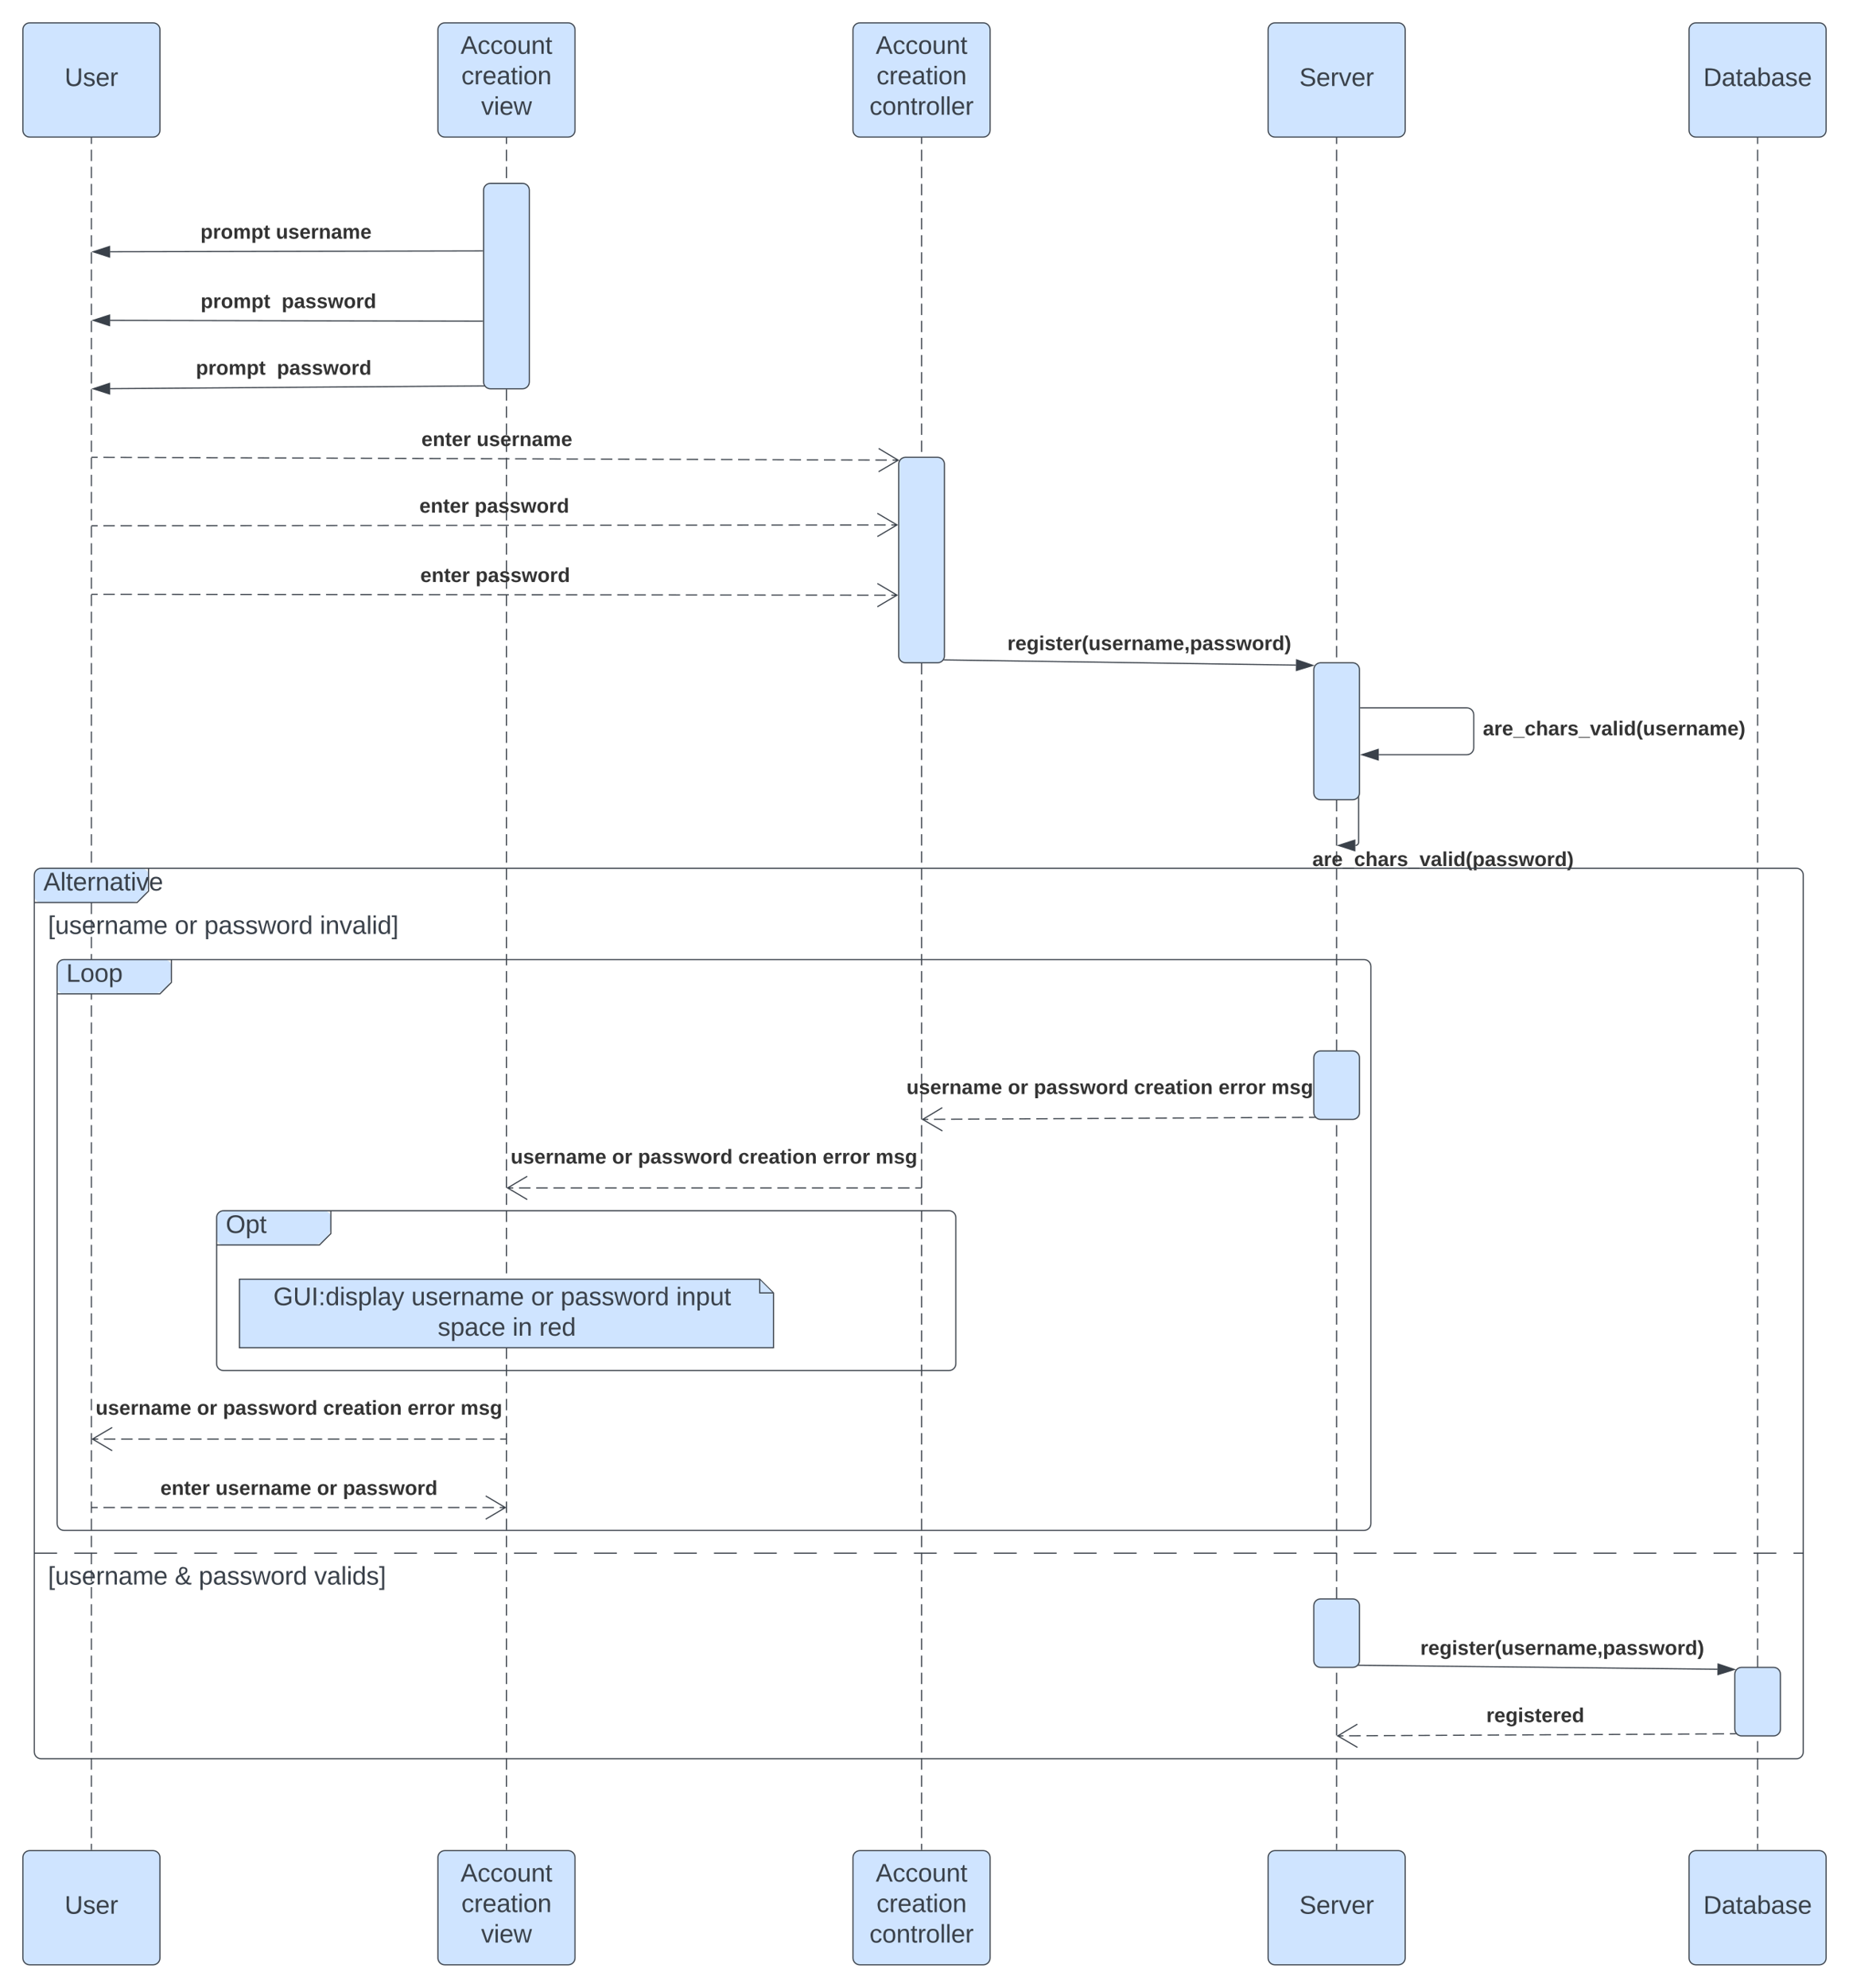 <svg xmlns="http://www.w3.org/2000/svg" xmlns:xlink="http://www.w3.org/1999/xlink" xmlns:lucid="lucid" width="1618.55" height="1740"><g transform="translate(450.442 618.8)" lucid:page-tab-id="0_0"><path d="M-430.44-592.8c0-3.3 2.68-6 6-6h108c3.3 0 6 2.7 6 6v88c0 3.3-2.7 6-6 6h-108c-3.32 0-6-2.7-6-6z" stroke="#3a414a" fill="#cfe4ff"/><use xlink:href="#a" transform="matrix(1,0,0,1,-430.442,-598.8) translate(36.61 55.278)"/><path d="M-430.44 1007.2c0-3.3 2.68-6 6-6h108c3.3 0 6 2.7 6 6v88c0 3.3-2.7 6-6 6h-108c-3.32 0-6-2.7-6-6z" stroke="#3a414a" fill="#cfe4ff"/><use xlink:href="#a" transform="matrix(1,0,0,1,-430.442,1001.2) translate(36.61 55.278)"/><path d="M-370.44-497.8v5m0 5v9.97m0 5v9.98m0 5v9.98m0 5v9.98m0 5v10m0 5v9.97m0 5v9.98m0 5v9.98m0 5v9.98m0 5v10m0 5v9.97m0 5v9.98m0 5v9.98m0 5v9.98m0 5v10m0 5v9.97m0 5v9.98m0 5v9.98m0 5v9.98m0 5v10m0 5v9.97m0 5v9.98m0 5v9.98m0 5v9.98m0 5v10m0 5v9.97m0 5v9.98m0 5v9.98m0 5v9.98m0 5v10m0 5v9.97m0 5v9.98m0 5v9.98m0 5v9.98m0 5v10m0 5v9.97m0 5v9.98m0 5v9.98m0 5v9.98m0 5v10m0 5v9.97m0 5v9.98m0 5v9.98m0 5v9.98m0 5v10m0 5v9.97m0 5v9.98m0 5v9.98m0 5v9.98m0 5v10m0 5v9.97m0 5v9.98m0 5v9.98m0 5v9.98m0 5v10m0 5v9.97m0 5v9.98m0 5v9.98m0 5V391m0 5v10m0 5v9.97m0 5v9.98m0 5v9.98m0 5v9.98m0 5v10m0 5v9.97m0 5v9.98m0 5v9.98m0 5v9.98m0 5v10m0 5v9.97m0 5v9.98m0 5v9.98m0 5v9.98m0 5v10m0 5v9.97m0 5v9.98m0 5v9.98m0 5v9.98m0 5v10m0 5v9.97m0 5v9.98m0 5v9.98m0 5v9.98m0 5v10m0 5v9.97m0 5v9.98m0 5v9.98m0 5v9.98m0 5v10m0 5v9.97m0 5v9.98m0 5v9.98m0 5v9.98m0 5v10m0 5v9.97m0 5v9.98m0 5v9.98m0 5v9.98m0 5v5" stroke="#3a414a" fill="none"/><path d="M-369.94-497.8h-1v-.5h1zM-369.94 1000.7h-1v-.5h1z" stroke="#3a414a" stroke-width=".05" fill="#3a414a"/><path d="M-67.1-592.8c0-3.3 2.7-6 6-6h108c3.32 0 6 2.7 6 6v88c0 3.3-2.68 6-6 6h-108c-3.3 0-6-2.7-6-6z" stroke="#3a414a" fill="#cfe4ff"/><use xlink:href="#b" transform="matrix(1,0,0,1,-67.092,-598.8) translate(19.882 27.153)"/><use xlink:href="#c" transform="matrix(1,0,0,1,-67.092,-598.8) translate(20.561 53.819)"/><use xlink:href="#d" transform="matrix(1,0,0,1,-67.092,-598.8) translate(37.845 80.486)"/><path d="M-67.1 1007.2c0-3.3 2.7-6 6-6h108c3.32 0 6 2.7 6 6v88c0 3.3-2.68 6-6 6h-108c-3.3 0-6-2.7-6-6z" stroke="#3a414a" fill="#cfe4ff"/><use xlink:href="#b" transform="matrix(1,0,0,1,-67.092,1001.2) translate(19.882 27.153)"/><use xlink:href="#c" transform="matrix(1,0,0,1,-67.092,1001.2) translate(20.561 53.819)"/><use xlink:href="#d" transform="matrix(1,0,0,1,-67.092,1001.2) translate(37.845 80.486)"/><path d="M-7.1-497.8v5m0 5v9.97m0 5v9.98m0 5v9.98m0 5v9.98m0 5v10m0 5v9.97m0 5v9.98m0 5v9.98m0 5v9.98m0 5v10m0 5v9.97m0 5v9.98m0 5v9.98m0 5v9.98m0 5v10m0 5v9.97m0 5v9.98m0 5v9.98m0 5v9.98m0 5v10m0 5v9.97m0 5v9.98m0 5v9.98m0 5v9.98m0 5v10m0 5v9.97m0 5v9.98m0 5v9.98m0 5v9.98m0 5v10m0 5v9.97m0 5v9.98m0 5v9.98m0 5v9.98m0 5v10m0 5v9.97m0 5v9.98m0 5v9.98m0 5v9.98m0 5v10m0 5v9.97m0 5v9.98m0 5v9.98m0 5v9.98m0 5v10m0 5v9.97m0 5v9.98m0 5v9.98m0 5v9.98m0 5v10m0 5v9.97m0 5v9.98m0 5v9.98m0 5v9.98m0 5v10m0 5v9.97m0 5v9.98m0 5v9.98m0 5V391m0 5v10m0 5v9.97m0 5v9.98m0 5v9.98m0 5v9.98m0 5v10m0 5v9.97m0 5v9.98m0 5v9.98m0 5v9.98m0 5v10m0 5v9.97m0 5v9.98m0 5v9.98m0 5v9.98m0 5v10m0 5v9.97m0 5v9.98m0 5v9.98m0 5v9.98m0 5v10m0 5v9.97m0 5v9.98m0 5v9.98m0 5v9.98m0 5v10m0 5v9.97m0 5v9.98m0 5v9.98m0 5v9.98m0 5v10m0 5v9.97m0 5v9.98m0 5v9.98m0 5v9.98m0 5v10m0 5v9.97m0 5v9.98m0 5v9.98m0 5v9.98m0 5v5" stroke="#3a414a" fill="none"/><path d="M-6.6-497.8h-1v-.5h1zM-6.6 1000.7h-1v-.5h1z" stroke="#3a414a" stroke-width=".05" fill="#3a414a"/><path d="M296.26-592.8c0-3.3 2.68-6 6-6h108c3.3 0 6 2.7 6 6v88c0 3.3-2.7 6-6 6h-108c-3.32 0-6-2.7-6-6z" stroke="#3a414a" fill="#cfe4ff"/><use xlink:href="#b" transform="matrix(1,0,0,1,296.258,-598.8) translate(19.882 27.153)"/><use xlink:href="#c" transform="matrix(1,0,0,1,296.258,-598.8) translate(20.561 53.819)"/><use xlink:href="#e" transform="matrix(1,0,0,1,296.258,-598.8) translate(14.449 80.486)"/><path d="M296.26 1007.2c0-3.3 2.68-6 6-6h108c3.3 0 6 2.7 6 6v88c0 3.3-2.7 6-6 6h-108c-3.32 0-6-2.7-6-6z" stroke="#3a414a" fill="#cfe4ff"/><use xlink:href="#b" transform="matrix(1,0,0,1,296.258,1001.2) translate(19.882 27.153)"/><use xlink:href="#c" transform="matrix(1,0,0,1,296.258,1001.2) translate(20.561 53.819)"/><use xlink:href="#e" transform="matrix(1,0,0,1,296.258,1001.2) translate(14.449 80.486)"/><path d="M356.26-497.8v5m0 5v9.97m0 5v9.98m0 5v9.98m0 5v9.98m0 5v10m0 5v9.97m0 5v9.98m0 5v9.98m0 5v9.98m0 5v10m0 5v9.97m0 5v9.98m0 5v9.98m0 5v9.98m0 5v10m0 5v9.97m0 5v9.98m0 5v9.98m0 5v9.98m0 5v10m0 5v9.97m0 5v9.98m0 5v9.98m0 5v9.98m0 5v10m0 5v9.97m0 5v9.98m0 5v9.98m0 5v9.98m0 5v10m0 5v9.97m0 5v9.98m0 5v9.98m0 5v9.98m0 5v10m0 5v9.97m0 5v9.98m0 5v9.98m0 5v9.98m0 5v10m0 5v9.97m0 5v9.98m0 5v9.98m0 5v9.98m0 5v10m0 5v9.97m0 5v9.98m0 5v9.98m0 5v9.98m0 5v10m0 5v9.97m0 5v9.98m0 5v9.98m0 5v9.98m0 5v10m0 5v9.97m0 5v9.98m0 5v9.98m0 5V391m0 5v10m0 5v9.97m0 5v9.98m0 5v9.98m0 5v9.98m0 5v10m0 5v9.97m0 5v9.98m0 5v9.98m0 5v9.98m0 5v10m0 5v9.97m0 5v9.98m0 5v9.98m0 5v9.98m0 5v10m0 5v9.97m0 5v9.98m0 5v9.98m0 5v9.98m0 5v10m0 5v9.97m0 5v9.98m0 5v9.98m0 5v9.98m0 5v10m0 5v9.97m0 5v9.98m0 5v9.98m0 5v9.98m0 5v10m0 5v9.97m0 5v9.98m0 5v9.98m0 5v9.98m0 5v10m0 5v9.97m0 5v9.98m0 5v9.98m0 5v9.98m0 5v5" stroke="#3a414a" fill="none"/><path d="M356.76-497.8h-1v-.5h1zM356.76 1000.7h-1v-.5h1z" stroke="#3a414a" stroke-width=".05" fill="#3a414a"/><path d="M659.6-592.8c0-3.3 2.7-6 6-6h108c3.32 0 6 2.7 6 6v88c0 3.3-2.68 6-6 6h-108c-3.3 0-6-2.7-6-6z" stroke="#3a414a" fill="#cfe4ff"/><use xlink:href="#f" transform="matrix(1,0,0,1,659.608,-598.8) translate(27.351 55.278)"/><path d="M659.6 1007.2c0-3.3 2.7-6 6-6h108c3.32 0 6 2.7 6 6v88c0 3.3-2.68 6-6 6h-108c-3.3 0-6-2.7-6-6z" stroke="#3a414a" fill="#cfe4ff"/><use xlink:href="#f" transform="matrix(1,0,0,1,659.608,1001.2) translate(27.351 55.278)"/><path d="M719.6-497.8v5m0 5v9.97m0 5v9.98m0 5v9.98m0 5v9.98m0 5v10m0 5v9.97m0 5v9.98m0 5v9.98m0 5v9.98m0 5v10m0 5v9.97m0 5v9.98m0 5v9.98m0 5v9.98m0 5v10m0 5v9.97m0 5v9.98m0 5v9.98m0 5v9.98m0 5v10m0 5v9.97m0 5v9.98m0 5v9.98m0 5v9.98m0 5v10m0 5v9.97m0 5v9.98m0 5v9.98m0 5v9.98m0 5v10m0 5v9.97m0 5v9.98m0 5v9.98m0 5v9.98m0 5v10m0 5v9.97m0 5v9.98m0 5v9.98m0 5v9.98m0 5v10m0 5v9.97m0 5v9.98m0 5v9.98m0 5v9.98m0 5v10m0 5v9.97m0 5v9.98m0 5v9.98m0 5v9.98m0 5v10m0 5v9.97m0 5v9.98m0 5v9.98m0 5v9.98m0 5v10m0 5v9.97m0 5v9.98m0 5v9.98m0 5V391m0 5v10m0 5v9.97m0 5v9.98m0 5v9.98m0 5v9.98m0 5v10m0 5v9.97m0 5v9.98m0 5v9.98m0 5v9.98m0 5v10m0 5v9.97m0 5v9.98m0 5v9.98m0 5v9.98m0 5v10m0 5v9.97m0 5v9.98m0 5v9.98m0 5v9.98m0 5v10m0 5v9.97m0 5v9.98m0 5v9.98m0 5v9.98m0 5v10m0 5v9.97m0 5v9.98m0 5v9.98m0 5v9.98m0 5v10m0 5v9.97m0 5v9.98m0 5v9.98m0 5v9.98m0 5v10m0 5v9.97m0 5v9.98m0 5v9.98m0 5v9.98m0 5v5" stroke="#3a414a" fill="none"/><path d="M720.1-497.8h-1v-.5h1zM720.1 1000.7h-1v-.5h1z" stroke="#3a414a" stroke-width=".05" fill="#3a414a"/><path d="M1028.1-592.8c0-3.3 2.7-6 6-6h108c3.32 0 6 2.7 6 6v88c0 3.3-2.68 6-6 6h-108c-3.3 0-6-2.7-6-6z" stroke="#3a414a" fill="#cfe4ff"/><use xlink:href="#g" transform="matrix(1,0,0,1,1028.108,-598.8) translate(12.505 55.278)"/><path d="M1028.1 1007.2c0-3.3 2.7-6 6-6h108c3.32 0 6 2.7 6 6v88c0 3.3-2.68 6-6 6h-108c-3.3 0-6-2.7-6-6z" stroke="#3a414a" fill="#cfe4ff"/><use xlink:href="#g" transform="matrix(1,0,0,1,1028.108,1001.2) translate(12.505 55.278)"/><path d="M1088.1-497.8v5m0 5v9.97m0 5v9.98m0 5v9.98m0 5v9.98m0 5v10m0 5v9.97m0 5v9.98m0 5v9.98m0 5v9.98m0 5v10m0 5v9.97m0 5v9.98m0 5v9.98m0 5v9.98m0 5v10m0 5v9.97m0 5v9.98m0 5v9.98m0 5v9.98m0 5v10m0 5v9.97m0 5v9.98m0 5v9.98m0 5v9.98m0 5v10m0 5v9.97m0 5v9.98m0 5v9.98m0 5v9.98m0 5v10m0 5v9.97m0 5v9.98m0 5v9.98m0 5v9.98m0 5v10m0 5v9.97m0 5v9.98m0 5v9.98m0 5v9.98m0 5v10m0 5v9.97m0 5v9.98m0 5v9.98m0 5v9.98m0 5v10m0 5v9.97m0 5v9.98m0 5v9.98m0 5v9.98m0 5v10m0 5v9.97m0 5v9.98m0 5v9.98m0 5v9.98m0 5v10m0 5v9.97m0 5v9.98m0 5v9.98m0 5V391m0 5v10m0 5v9.97m0 5v9.98m0 5v9.98m0 5v9.98m0 5v10m0 5v9.97m0 5v9.98m0 5v9.98m0 5v9.98m0 5v10m0 5v9.97m0 5v9.98m0 5v9.98m0 5v9.98m0 5v10m0 5v9.97m0 5v9.98m0 5v9.98m0 5v9.98m0 5v10m0 5v9.97m0 5v9.98m0 5v9.98m0 5v9.98m0 5v10m0 5v9.97m0 5v9.98m0 5v9.98m0 5v9.98m0 5v10m0 5v9.97m0 5v9.98m0 5v9.98m0 5v9.98m0 5v10m0 5v9.97m0 5v9.98m0 5v9.98m0 5v9.98m0 5v5" stroke="#3a414a" fill="none"/><path d="M1088.6-497.8h-1v-.5h1zM1088.6 1000.7h-1v-.5h1z" stroke="#3a414a" stroke-width=".05" fill="#3a414a"/><path d="M-27.1-452.33c0-3.3 2.7-6 6-6h28c3.32 0 6 2.7 6 6v167.88c0 3.32-2.68 6-6 6h-28c-3.3 0-6-2.68-6-6zM336.26-212.5c0-3.3 2.68-6 6-6h28c3.3 0 6 2.7 6 6v167.9c0 3.3-2.7 6-6 6h-28c-3.32 0-6-2.7-6-6zM699.6-32.6c0-3.32 2.7-6 6-6h28c3.32 0 6 2.68 6 6V75.3c0 3.33-2.68 6-6 6h-28c-3.3 0-6-2.67-6-6zM699.6 307.17c0-3.32 2.7-6 6-6h28c3.32 0 6 2.68 6 6v47.96c0 3.3-2.68 6-6 6h-28c-3.3 0-6-2.7-6-6zM699.6 786.85c0-3.32 2.7-6 6-6h28c3.32 0 6 2.68 6 6v47.96c0 3.32-2.68 6-6 6h-28c-3.3 0-6-2.68-6-6zM1068.1 846.8c0-3.3 2.7-6 6-6h28c3.32 0 6 2.7 6 6v47.97c0 3.3-2.68 6-6 6h-28c-3.3 0-6-2.7-6-6z" stroke="#3a414a" fill="#cfe4ff"/><path d="M-28.1-399.12l-325.96.72" stroke="#3a414a" fill="none"/><path d="M-27.6-398.62h-.5v-1h.5z" stroke="#3a414a" stroke-width=".05" fill="#3a414a"/><path d="M-368.82-398.37l14.25-4.67.02 9.27z" stroke="#3a414a" fill="#3a414a"/><use xlink:href="#h" transform="matrix(1,0,0,1,-274.955,-424.074) translate(0 14.222)"/><use xlink:href="#i" transform="matrix(1,0,0,1,-274.955,-424.074) translate(65.975 14.222)"/><path d="M-28.1-337.66l-325.96-.7" stroke="#3a414a" fill="none"/><path d="M-27.6-338.16v1h-.5v-1z" stroke="#3a414a" stroke-width=".05" fill="#3a414a"/><path d="M-368.82-338.4l14.27-4.6-.02 9.26z" stroke="#3a414a" fill="#3a414a"/><use xlink:href="#j" transform="matrix(1,0,0,1,-274.807,-363.364) translate(0 14.222)"/><use xlink:href="#k" transform="matrix(1,0,0,1,-274.807,-363.364) translate(70.914 14.222)"/><path d="M-27.03-280.97l-327.03 2.4" stroke="#3a414a" fill="none"/><path d="M-26.72-281.16l.7.7h-1.02v-1h.24z" stroke="#3a414a" stroke-width=".05" fill="#3a414a"/><path d="M-368.82-278.46l14.23-4.74.08 9.27z" stroke="#3a414a" fill="#3a414a"/><use xlink:href="#j" transform="matrix(1,0,0,1,-278.949,-305.028) translate(0 14.222)"/><use xlink:href="#k" transform="matrix(1,0,0,1,-278.949,-305.028) translate(70.914 14.222)"/><path d="M-369.94-218.48h5m5 .03l10.02.04m5 0l10.02.04m5 .02l10.02.03m5 0l10.02.05m5 .02l10.02.03m5 .02l10 .03m5.02.02l10 .04m5.02.03l10 .03m5.02.02l10 .04m5 0l10.03.05m5 .02l10 .02m5.02.02l10 .04m5.02 0l10 .05m5 .02l10.02.03m5 .02l10.02.04m5 0l10 .05m5.02 0l10 .04m5.02.02l10 .04m5.02.02l10 .03m5 .02l10.03.03m5 .02l10.02.04m5 .02l10 .03m5.02.03l10 .04m5.02 0l10 .05m5 .02l10.02.03m5 .02l10.02.03m5 0l10 .05m5.02.02l10 .03m5.02.02l10 .04m5.02 0l10 .04m5 .02l10.03.03m5 0l10 .05m5.02.02l10 .03m5.02.02l10 .03m5.02.02l10 .04m5 .03l10.02.03m5 .02l10.02.04m5 0l10 .05m5.02.02l10 .02m5.02.02l10 .04m5.02 0l10 .05m5 .02l10.03.03m5 .02l10 .04m5.02 0l10 .05m5.02 0l10 .04m5.02.02l10 .04m5 .02h5M-369.93-218.48h-.5M318.6-205.85l17.24-10.12-17.18-10.24" stroke="#3a414a" fill="none"/><use xlink:href="#l" transform="matrix(1,0,0,1,-81.551,-242.556) translate(0 14.222)"/><use xlink:href="#i" transform="matrix(1,0,0,1,-81.551,-242.556) translate(48.296 14.222)"/><path d="M-369.94-158.53h5m5 0l10-.02m5 0h10m5-.02h9.98m5-.02h10m5 0h10m5-.02h10m5 0l10-.02m4.98 0l10-.02m5 0l10-.02m5 0h10m5-.02h10m5 0l9.98-.02m5 0l10-.02m5 0l10-.02m5 0h10m5-.02h10m4.98 0l10-.02m5 0l10-.02m5 0h10m5-.02h10m5-.02h9.98m5 0l10-.02m5 0l10-.02m5 0h10m5-.02h10m4.98-.02h10m5 0l10-.02m5 0l10-.02m5 0h10m5-.02h9.98m5-.02h10m5 0l10-.02m5 0l10-.02m5 0h10m4.98-.02h10m5 0l10-.03m5 0l10-.02m5 0l10-.02m5 0h9.98m5-.02h10m5 0l10-.03m5 0h10m5 0l10-.02m4.98 0h10m5-.02h10m5 0l10-.02m5 0l5-.02M-369.93-158.53h-.5M317.57-149.08l17.2-10.2-17.22-10.16" stroke="#3a414a" fill="none"/><use xlink:href="#l" transform="matrix(1,0,0,1,-83.289,-184.235) translate(0 14.222)"/><use xlink:href="#k" transform="matrix(1,0,0,1,-83.289,-184.235) translate(48.296 14.222)"/><path d="M-369.94-98.57h5m5 0l10 .03m5 0h10m5 .02h9.98m5 0l10 .02m5 0l10 .02m5 0h10m5 .02h10m4.98.02h10m5 0l10 .02m5 0l10 .02m5 0h10m5 .02h9.98m5 .02h10m5 0l10 .02m5 0l10 .02m5 0h10m4.98.02h10m5 .02h10m5 0l10 .02m5 0l10 .02m5 0h9.98m5 .02h10m5 0l10 .03m5 0l10 .02m5 0l10 .02m4.98 0h10m5 .02h10m5 0l10 .02m5 0l10 .02m5 0l9.98.02m5 0h10m5 .02h10m5 0l10 .02m5 0l10 .02m4.98 0l10 .02m5 0h10m5 .02h10m5 0l10 .02m5 0l9.98.02m5 0l10 .02m5 0h10m5 .02h10m5 0l10 .02m4.98 0l10 .02m5 0l10 .02m5 0h10m5 .02h5M-369.93-98.57h-.5M317.55-87.66l17.23-10.16-17.2-10.2" stroke="#3a414a" fill="none"/><use xlink:href="#l" transform="matrix(1,0,0,1,-82.506,-123.525) translate(0 14.222)"/><use xlink:href="#k" transform="matrix(1,0,0,1,-82.506,-123.525) translate(48.296 14.222)"/><path d="M376.2-41.12L684-36.54" stroke="#3a414a" fill="none"/><path d="M376.22-41.62l-.02 1-1-.02.7-.68.07-.3z" stroke="#3a414a" stroke-width=".05" fill="#3a414a"/><path d="M698.76-36.32l-14.33 4.42.14-9.27z" stroke="#3a414a" fill="#3a414a"/><use xlink:href="#m" transform="matrix(1,0,0,1,431.41,-63.915) translate(0 14.222)"/><path d="M740.6.87h93c3.32 0 6 2.68 6 6v28.97c0 3.3-2.68 6-6 6h-77.1" stroke="#3a414a" fill="none"/><path d="M740.62 1.37h-.5v-1h.5z" stroke="#3a414a" stroke-width=".05" fill="#3a414a"/><path d="M741.73 41.84L756 37.2v9.27z" stroke="#3a414a" fill="#3a414a"/><use xlink:href="#n" transform="matrix(1,0,0,1,847.608,10.687) translate(0 14.222)"/><path d="M738.84 79.5v38.94c0 1.57-1.28 2.85-2.85 2.85" stroke="#3a414a" fill="none"/><path d="M739.34 79.5h-1l.9-.9.1-.37z" stroke="#3a414a" stroke-width=".05" fill="#3a414a"/><path d="M721.23 121.3l14.26-4.65v9.27z" stroke="#3a414a" fill="#3a414a"/><use xlink:href="#o" transform="matrix(1,0,0,1,698.358,125.094) translate(0 14.222)"/><path d="M-420.44 147.27c0-3.3 2.68-6 6-6h88c3.3 0 6 2.7 6 6v8c0 3.32-1.9 7.9-4.24 10.25l-1.52 1.5c-2.34 2.35-6.93 4.25-10.24 4.25h-78c-3.32 0-6-2.68-6-6z" fill="#cfe4ff"/><path d="M-320.44 141.27v20l-10 10h-90" stroke="#3a414a" fill="none"/><path d="M-420.44 147.27c0-3.3 2.68-6 6-6H1122.1c3.32 0 6 2.7 6 6v767.48c0 3.32-2.68 6-6 6H-414.43c-3.32 0-6-2.68-6-6zM-420.44 740.87h20m15 0h20m15 0h20m15 0h20m15 0h20m15 0h20m15 0h20m15 0h20m15 0h20m15 0h20m15 0h20m15 0h20m15 0h20m15 0h20m15 0h20m15 0h20m15 0h20m15 0h20m15 0h20m15 0h20m15 0h20m15 0h20m15 0h20m15 0h20m15 0h20m15 0h20m15 0h20m15 0h20m15 0h20m15 0h20m15 0h20m15 0h20m15 0h20m15 0h20m15 0h20m15 0h20m15 0h20m15 0h20m15 0h20m15 0h20m15 0h20m15 0h20m15 0h20m15 0h20m15 0h8.55" stroke="#3a414a" fill="none"/><use xlink:href="#p" transform="matrix(1,0,0,1,-412.442,141.273) translate(0 19.444)"/><use xlink:href="#q" transform="matrix(1,0,0,1,-408.442,179.273) translate(0 19.444)"/><use xlink:href="#r" transform="matrix(1,0,0,1,-408.442,179.273) translate(110.988 19.444)"/><use xlink:href="#s" transform="matrix(1,0,0,1,-408.442,179.273) translate(136.852 19.444)"/><use xlink:href="#t" transform="matrix(1,0,0,1,-408.442,179.273) translate(237.963 19.444)"/><use xlink:href="#q" transform="matrix(1,0,0,1,-408.442,748.873) translate(0 19.444)"/><use xlink:href="#u" transform="matrix(1,0,0,1,-408.442,748.873) translate(110.988 19.444)"/><use xlink:href="#s" transform="matrix(1,0,0,1,-408.442,748.873) translate(131.975 19.444)"/><use xlink:href="#v" transform="matrix(1,0,0,1,-408.442,748.873) translate(233.086 19.444)"/><path d="M-400.44 227.22c0-3.3 2.68-6 6-6h88c3.3 0 6 2.7 6 6v8c0 3.3-1.9 7.9-4.24 10.24l-1.52 1.52c-2.34 2.34-6.93 4.24-10.24 4.24h-78c-3.32 0-6-2.7-6-6z" fill="#cfe4ff"/><path d="M-300.44 221.22v20l-10 10h-90" stroke="#3a414a" fill="none"/><path d="M-400.44 227.22c0-3.3 2.68-6 6-6H743.6c3.32 0 6 2.7 6 6V714.9c0 3.3-2.68 6-6 6H-394.43c-3.32 0-6-2.7-6-6z" stroke="#3a414a" fill="none"/><use xlink:href="#w" transform="matrix(1,0,0,1,-392.442,221.22) translate(0 19.444)"/><path d="M700.34 359.28l-4.97.03m-4.97.03l-9.95.06m-4.98 0l-9.94.07m-4.98.02l-9.94.05m-4.97.02l-9.94.06m-5 .02l-9.93.06m-4.98.03l-9.96.06m-4.97 0l-9.95.07m-4.97.02l-9.95.05m-4.97.02l-9.95.06m-4.97.02l-9.94.06m-4.97.03l-9.96.06m-4.97 0l-9.95.07m-4.97.02l-9.95.05m-4.97.02l-9.95.06m-4.97.02l-9.94.06m-4.97.03l-9.96.06m-4.98 0l-9.94.07m-4.98.02l-9.94.05m-4.98.02l-9.94.06m-4.98.02l-9.94.06m-4.98.03l-9.94.06m-4.98 0l-9.95.07m-4.96.03l-4.97.02" stroke="#3a414a" fill="none"/><path d="M701.34 359.77h-1v-1z" stroke="#3a414a" stroke-width=".05" fill="#3a414a"/><path d="M374.4 350.85l-17.16 10.27 17.27 10.1" stroke="#3a414a" fill="none"/><use xlink:href="#x" transform="matrix(1,0,0,1,343.082,324.708) translate(0 14.222)"/><use xlink:href="#y" transform="matrix(1,0,0,1,343.082,324.708) translate(88.79 14.222)"/><use xlink:href="#z" transform="matrix(1,0,0,1,343.082,324.708) translate(111.457 14.222)"/><use xlink:href="#A" transform="matrix(1,0,0,1,343.082,324.708) translate(199.21 14.222)"/><use xlink:href="#B" transform="matrix(1,0,0,1,343.082,324.708) translate(273.136 14.222)"/><use xlink:href="#C" transform="matrix(1,0,0,1,343.082,324.708) translate(319.506 14.222)"/><path d="M355.76 421.1h-5.03m-5.03 0h-10.05m-5.03 0h-10.05m-5.03 0H305.5m-5.04 0H290.4m-5.02 0h-10.05m-5.03 0h-10.05m-5.03 0h-10.05m-5.03 0h-10.06m-5.02 0H215m-5.02 0h-10.06m-5.02 0h-10.06m-5.03 0h-10.04m-5.03 0h-10.05m-5.03 0H139.6m-5.03 0h-10.05m-5.03 0h-10.06m-5.03 0H94.37m-5.03 0H79.28m-5.03 0H64.2m-5.03 0H49.1m-5 0H34.02m-5.02 0H18.96m-5.02 0H3.87m-5.03 0h-5.02M355.75 421.1h.5M11.1 410.9l-17.2 10.2 17.2 10.17" stroke="#3a414a" fill="none"/><g><use xlink:href="#x" transform="matrix(1,0,0,1,-3.417,385.573) translate(0 14.222)"/><use xlink:href="#y" transform="matrix(1,0,0,1,-3.417,385.573) translate(88.79 14.222)"/><use xlink:href="#z" transform="matrix(1,0,0,1,-3.417,385.573) translate(111.457 14.222)"/><use xlink:href="#A" transform="matrix(1,0,0,1,-3.417,385.573) translate(199.21 14.222)"/><use xlink:href="#B" transform="matrix(1,0,0,1,-3.417,385.573) translate(273.136 14.222)"/><use xlink:href="#C" transform="matrix(1,0,0,1,-3.417,385.573) translate(319.506 14.222)"/></g><path d="M-260.82 447.07c0-3.3 2.7-6 6-6h88c3.32 0 6 2.7 6 6v8c0 3.32-1.9 7.9-4.24 10.25l-1.5 1.5c-2.36 2.35-6.94 4.25-10.26 4.25h-78c-3.3 0-6-2.68-6-6z" fill="#cfe4ff"/><path d="M-160.82 441.07v20l-10 10h-90" stroke="#3a414a" fill="none"/><path d="M-260.82 447.07c0-3.3 2.7-6 6-6h635.08c3.3 0 6 2.7 6 6v127.9c0 3.32-2.7 6-6 6h-635.08c-3.3 0-6-2.68-6-6z" stroke="#3a414a" fill="none"/><g><use xlink:href="#D" transform="matrix(1,0,0,1,-252.817,441.073) translate(0 19.444)"/></g><path d="M-240.82 501h455.45l12 12v48h-467.45z" stroke="#3a414a" fill="#cfe4ff"/><path d="M214.63 501.47V513h11.53" stroke="#3a414a" fill="#cfe4ff"/><g><use xlink:href="#E" transform="matrix(1,0,0,1,-235.817,505.993) translate(24.66 17.778)"/><use xlink:href="#F" transform="matrix(1,0,0,1,-235.817,505.993) translate(145.463 17.778)"/><use xlink:href="#r" transform="matrix(1,0,0,1,-235.817,505.993) translate(250.278 17.778)"/><use xlink:href="#s" transform="matrix(1,0,0,1,-235.817,505.993) translate(276.142 17.778)"/><use xlink:href="#G" transform="matrix(1,0,0,1,-235.817,505.993) translate(377.253 17.778)"/><use xlink:href="#H" transform="matrix(1,0,0,1,-235.817,505.993) translate(168.568 44.444)"/><use xlink:href="#I" transform="matrix(1,0,0,1,-235.817,505.993) translate(234 44.444)"/><use xlink:href="#J" transform="matrix(1,0,0,1,-235.817,505.993) translate(257.395 44.444)"/></g><path d="M-7.6 640.94h-5.02m-5.03 0H-27.7m-5.03 0h-10.05m-5.03 0h-10.06m-5.03 0h-10.04m-5.03 0h-10.05m-5.03 0h-10.05m-5.03 0h-10.05m-5.03 0h-10.07m-5.02 0h-10.05m-5.02 0h-10.06m-5.02 0h-10.06m-5.04 0h-10.05m-5.02 0h-10.05m-5.03 0h-10.05m-5.03 0h-10.05m-5.03 0h-10.05m-5.04 0H-269m-5.02 0h-10.05m-5.03 0h-10.06m-5.02 0h-10.06m-5.02 0h-10.06m-5.02 0h-10.06m-5.02 0h-10.06m-5.03 0h-5.03M-7.6 640.94h.5M-352.24 630.76l-17.22 10.18 17.22 10.18" stroke="#3a414a" fill="none"/><g><use xlink:href="#x" transform="matrix(1,0,0,1,-366.767,605.426) translate(0 14.222)"/><use xlink:href="#y" transform="matrix(1,0,0,1,-366.767,605.426) translate(88.79 14.222)"/><use xlink:href="#z" transform="matrix(1,0,0,1,-366.767,605.426) translate(111.457 14.222)"/><use xlink:href="#A" transform="matrix(1,0,0,1,-366.767,605.426) translate(199.21 14.222)"/><use xlink:href="#B" transform="matrix(1,0,0,1,-366.767,605.426) translate(273.136 14.222)"/><use xlink:href="#C" transform="matrix(1,0,0,1,-366.767,605.426) translate(319.506 14.222)"/></g><path d="M-369.94 700.9h5.03m5 0h10.07m5.02 0h10.05m5.02 0h10.06m5.02 0h10.06m5.04 0h10.05m5.02 0h10.05m5.03 0h10.05m5.03 0h10.05m5.03 0h10.05m5.04 0h10.05m5.02 0h10.05m5.03 0h10.06m5.02 0h10.06m5.02 0h10.06m5.02 0h10.06m5.03 0h10.05m5.03 0h10.06m5.03 0h10.04m5.03 0h10.05m5.03 0h10.05m5.03 0h10.05m5.03 0h10.06m5.03 0h10.05m5.02 0H-8M-369.93 700.9h-.5M-25.3 711.08l17.23-10.18-17.22-10.18" stroke="#3a414a" fill="none"/><g><use xlink:href="#l" transform="matrix(1,0,0,1,-310.051,675.567) translate(0 14.222)"/><use xlink:href="#K" transform="matrix(1,0,0,1,-310.051,675.567) translate(48.296 14.222)"/><use xlink:href="#L" transform="matrix(1,0,0,1,-310.051,675.567) translate(137.086 14.222)"/><use xlink:href="#M" transform="matrix(1,0,0,1,-310.051,675.567) translate(159.753 14.222)"/></g><path d="M738.87 838.96l314.1 3.5" stroke="#3a414a" fill="none"/><path d="M738.9 838.46l-.02 1h-1l1-1z" stroke="#3a414a" stroke-width=".05" fill="#3a414a"/><path d="M1067.72 842.64l-14.3 4.47.1-9.26z" stroke="#3a414a" fill="#3a414a"/><g><use xlink:href="#m" transform="matrix(1,0,0,1,792.893,815.547) translate(0 14.222)"/></g><path d="M1068.84 898.92l-5.05.03m-5.05.02l-10.1.06m-5.05.02l-10.1.06m-5.04.03l-10.1.06m-5.05 0l-10.08.07m-5.05.02l-10.1.05m-5.05.02l-10.1.06m-5.04.02l-10.1.06m-5.05.03l-10.1.06m-5.04 0l-10.1.07m-5.06.02l-10.1.05m-5.04.02l-10.1.06m-5.04.02l-10.1.06m-5.05.03l-10.1.06m-5.03 0l-10.1.07m-5.05.02l-10.1.05m-5.04.02l-10.1.06m-5.05.02l-10.1.06m-5.04.03l-10.1.06m-5.06 0l-10.1.07m-5.04.02l-10.1.05m-5.05.02l-10.1.06m-5.04.03l-10.1.05m-5.03.04l-5.05.02" stroke="#3a414a" fill="none"/><path d="M1069.84 899.4l-1 .02v-1z" stroke="#3a414a" stroke-width=".05" fill="#3a414a"/><path d="M737.75 890.5l-17.16 10.26 17.26 10.1" stroke="#3a414a" fill="none"/><g><use xlink:href="#N" transform="matrix(1,0,0,1,850.653,874.511) translate(0 14.222)"/></g><defs><path fill="#3a414a" d="M232-93c-1 65-40 97-104 97C67 4 28-28 28-90v-158h33c8 89-33 224 67 224 102 0 64-133 71-224h33v155" id="O"/><path fill="#3a414a" d="M135-143c-3-34-86-38-87 0 15 53 115 12 119 90S17 21 10-45l28-5c4 36 97 45 98 0-10-56-113-15-118-90-4-57 82-63 122-42 12 7 21 19 24 35" id="P"/><path fill="#3a414a" d="M100-194c63 0 86 42 84 106H49c0 40 14 67 53 68 26 1 43-12 49-29l28 8c-11 28-37 45-77 45C44 4 14-33 15-96c1-61 26-98 85-98zm52 81c6-60-76-77-97-28-3 7-6 17-6 28h103" id="Q"/><path fill="#3a414a" d="M114-163C36-179 61-72 57 0H25l-1-190h30c1 12-1 29 2 39 6-27 23-49 58-41v29" id="R"/><g id="a"><use transform="matrix(0.062,0,0,0.062,0,0)" xlink:href="#O"/><use transform="matrix(0.062,0,0,0.062,15.988,0)" xlink:href="#P"/><use transform="matrix(0.062,0,0,0.062,27.099,0)" xlink:href="#Q"/><use transform="matrix(0.062,0,0,0.062,39.444,0)" xlink:href="#R"/></g><path fill="#3a414a" d="M205 0l-28-72H64L36 0H1l101-248h38L239 0h-34zm-38-99l-47-123c-12 45-31 82-46 123h93" id="S"/><path fill="#3a414a" d="M96-169c-40 0-48 33-48 73s9 75 48 75c24 0 41-14 43-38l32 2c-6 37-31 61-74 61-59 0-76-41-82-99-10-93 101-131 147-64 4 7 5 14 7 22l-32 3c-4-21-16-35-41-35" id="T"/><path fill="#3a414a" d="M100-194c62-1 85 37 85 99 1 63-27 99-86 99S16-35 15-95c0-66 28-99 85-99zM99-20c44 1 53-31 53-75 0-43-8-75-51-75s-53 32-53 75 10 74 51 75" id="U"/><path fill="#3a414a" d="M84 4C-5 8 30-112 23-190h32v120c0 31 7 50 39 49 72-2 45-101 50-169h31l1 190h-30c-1-10 1-25-2-33-11 22-28 36-60 37" id="V"/><path fill="#3a414a" d="M117-194c89-4 53 116 60 194h-32v-121c0-31-8-49-39-48C34-167 62-67 57 0H25l-1-190h30c1 10-1 24 2 32 11-22 29-35 61-36" id="W"/><path fill="#3a414a" d="M59-47c-2 24 18 29 38 22v24C64 9 27 4 27-40v-127H5v-23h24l9-43h21v43h35v23H59v120" id="X"/><g id="b"><use transform="matrix(0.062,0,0,0.062,0,0)" xlink:href="#S"/><use transform="matrix(0.062,0,0,0.062,14.815,0)" xlink:href="#T"/><use transform="matrix(0.062,0,0,0.062,25.926,0)" xlink:href="#T"/><use transform="matrix(0.062,0,0,0.062,37.037,0)" xlink:href="#U"/><use transform="matrix(0.062,0,0,0.062,49.383,0)" xlink:href="#V"/><use transform="matrix(0.062,0,0,0.062,61.728,0)" xlink:href="#W"/><use transform="matrix(0.062,0,0,0.062,74.074,0)" xlink:href="#X"/></g><path fill="#3a414a" d="M141-36C126-15 110 5 73 4 37 3 15-17 15-53c-1-64 63-63 125-63 3-35-9-54-41-54-24 1-41 7-42 31l-33-3c5-37 33-52 76-52 45 0 72 20 72 64v82c-1 20 7 32 28 27v20c-31 9-61-2-59-35zM48-53c0 20 12 33 32 33 41-3 63-29 60-74-43 2-92-5-92 41" id="Y"/><path fill="#3a414a" d="M24-231v-30h32v30H24zM24 0v-190h32V0H24" id="Z"/><g id="c"><use transform="matrix(0.062,0,0,0.062,0,0)" xlink:href="#T"/><use transform="matrix(0.062,0,0,0.062,11.111,0)" xlink:href="#R"/><use transform="matrix(0.062,0,0,0.062,18.457,0)" xlink:href="#Q"/><use transform="matrix(0.062,0,0,0.062,30.802,0)" xlink:href="#Y"/><use transform="matrix(0.062,0,0,0.062,43.148,0)" xlink:href="#X"/><use transform="matrix(0.062,0,0,0.062,49.321,0)" xlink:href="#Z"/><use transform="matrix(0.062,0,0,0.062,54.198,0)" xlink:href="#U"/><use transform="matrix(0.062,0,0,0.062,66.543,0)" xlink:href="#W"/></g><path fill="#3a414a" d="M108 0H70L1-190h34L89-25l56-165h34" id="aa"/><path fill="#3a414a" d="M206 0h-36l-40-164L89 0H53L-1-190h32L70-26l43-164h34l41 164 42-164h31" id="ab"/><g id="d"><use transform="matrix(0.062,0,0,0.062,0,0)" xlink:href="#aa"/><use transform="matrix(0.062,0,0,0.062,11.111,0)" xlink:href="#Z"/><use transform="matrix(0.062,0,0,0.062,15.988,0)" xlink:href="#Q"/><use transform="matrix(0.062,0,0,0.062,28.333,0)" xlink:href="#ab"/></g><path fill="#3a414a" d="M24 0v-261h32V0H24" id="ac"/><g id="e"><use transform="matrix(0.062,0,0,0.062,0,0)" xlink:href="#T"/><use transform="matrix(0.062,0,0,0.062,11.111,0)" xlink:href="#U"/><use transform="matrix(0.062,0,0,0.062,23.457,0)" xlink:href="#W"/><use transform="matrix(0.062,0,0,0.062,35.802,0)" xlink:href="#X"/><use transform="matrix(0.062,0,0,0.062,41.975,0)" xlink:href="#R"/><use transform="matrix(0.062,0,0,0.062,49.321,0)" xlink:href="#U"/><use transform="matrix(0.062,0,0,0.062,61.667,0)" xlink:href="#ac"/><use transform="matrix(0.062,0,0,0.062,66.543,0)" xlink:href="#ac"/><use transform="matrix(0.062,0,0,0.062,71.42,0)" xlink:href="#Q"/><use transform="matrix(0.062,0,0,0.062,83.765,0)" xlink:href="#R"/></g><path fill="#3a414a" d="M185-189c-5-48-123-54-124 2 14 75 158 14 163 119 3 78-121 87-175 55-17-10-28-26-33-46l33-7c5 56 141 63 141-1 0-78-155-14-162-118-5-82 145-84 179-34 5 7 8 16 11 25" id="ad"/><g id="f"><use transform="matrix(0.062,0,0,0.062,0,0)" xlink:href="#ad"/><use transform="matrix(0.062,0,0,0.062,14.815,0)" xlink:href="#Q"/><use transform="matrix(0.062,0,0,0.062,27.16,0)" xlink:href="#R"/><use transform="matrix(0.062,0,0,0.062,34.506,0)" xlink:href="#aa"/><use transform="matrix(0.062,0,0,0.062,45.617,0)" xlink:href="#Q"/><use transform="matrix(0.062,0,0,0.062,57.963,0)" xlink:href="#R"/></g><path fill="#3a414a" d="M30-248c118-7 216 8 213 122C240-48 200 0 122 0H30v-248zM63-27c89 8 146-16 146-99s-60-101-146-95v194" id="ae"/><path fill="#3a414a" d="M115-194c53 0 69 39 70 98 0 66-23 100-70 100C84 3 66-7 56-30L54 0H23l1-261h32v101c10-23 28-34 59-34zm-8 174c40 0 45-34 45-75 0-40-5-75-45-74-42 0-51 32-51 76 0 43 10 73 51 73" id="af"/><g id="g"><use transform="matrix(0.062,0,0,0.062,0,0)" xlink:href="#ae"/><use transform="matrix(0.062,0,0,0.062,15.988,0)" xlink:href="#Y"/><use transform="matrix(0.062,0,0,0.062,28.333,0)" xlink:href="#X"/><use transform="matrix(0.062,0,0,0.062,34.506,0)" xlink:href="#Y"/><use transform="matrix(0.062,0,0,0.062,46.852,0)" xlink:href="#af"/><use transform="matrix(0.062,0,0,0.062,59.198,0)" xlink:href="#Y"/><use transform="matrix(0.062,0,0,0.062,71.543,0)" xlink:href="#P"/><use transform="matrix(0.062,0,0,0.062,82.654,0)" xlink:href="#Q"/></g><path fill="#333" d="M135-194c53 0 70 44 70 98 0 56-19 98-73 100-31 1-45-17-59-34 3 33 2 69 2 105H25l-1-265h48c2 10 0 23 3 31 11-24 29-35 60-35zM114-30c33 0 39-31 40-66 0-38-9-64-40-64-56 0-55 130 0 130" id="ag"/><path fill="#333" d="M135-150c-39-12-60 13-60 57V0H25l-1-190h47c2 13-1 29 3 40 6-28 27-53 61-41v41" id="ah"/><path fill="#333" d="M110-194c64 0 96 36 96 99 0 64-35 99-97 99-61 0-95-36-95-99 0-62 34-99 96-99zm-1 164c35 0 45-28 45-65 0-40-10-65-43-65-34 0-45 26-45 65 0 36 10 65 43 65" id="ai"/><path fill="#333" d="M220-157c-53 9-28 100-34 157h-49v-107c1-27-5-49-29-50C55-147 81-57 75 0H25l-1-190h47c2 12-1 28 3 38 10-53 101-56 108 0 13-22 24-43 59-42 82 1 51 116 57 194h-49v-107c-1-25-5-48-29-50" id="aj"/><path fill="#333" d="M115-3C79 11 28 4 28-45v-112H4v-33h27l15-45h31v45h36v33H77v99c-1 23 16 31 38 25v30" id="ak"/><g id="h"><use transform="matrix(0.049,0,0,0.049,0,0)" xlink:href="#ag"/><use transform="matrix(0.049,0,0,0.049,10.815,0)" xlink:href="#ah"/><use transform="matrix(0.049,0,0,0.049,17.728,0)" xlink:href="#ai"/><use transform="matrix(0.049,0,0,0.049,28.543,0)" xlink:href="#aj"/><use transform="matrix(0.049,0,0,0.049,44.346,0)" xlink:href="#ag"/><use transform="matrix(0.049,0,0,0.049,55.16,0)" xlink:href="#ak"/></g><path fill="#333" d="M85 4C-2 5 27-109 22-190h50c7 57-23 150 33 157 60-5 35-97 40-157h50l1 190h-47c-2-12 1-28-3-38-12 25-28 42-61 42" id="al"/><path fill="#333" d="M137-138c1-29-70-34-71-4 15 46 118 7 119 86 1 83-164 76-172 9l43-7c4 19 20 25 44 25 33 8 57-30 24-41C81-84 22-81 20-136c-2-80 154-74 161-7" id="am"/><path fill="#333" d="M185-48c-13 30-37 53-82 52C43 2 14-33 14-96s30-98 90-98c62 0 83 45 84 108H66c0 31 8 55 39 56 18 0 30-7 34-22zm-45-69c5-46-57-63-70-21-2 6-4 13-4 21h74" id="an"/><path fill="#333" d="M135-194c87-1 58 113 63 194h-50c-7-57 23-157-34-157-59 0-34 97-39 157H25l-1-190h47c2 12-1 28 3 38 12-26 28-41 61-42" id="ao"/><path fill="#333" d="M133-34C117-15 103 5 69 4 32 3 11-16 11-54c-1-60 55-63 116-61 1-26-3-47-28-47-18 1-26 9-28 27l-52-2c7-38 36-58 82-57s74 22 75 68l1 82c-1 14 12 18 25 15v27c-30 8-71 5-69-32zm-48 3c29 0 43-24 42-57-32 0-66-3-65 30 0 17 8 27 23 27" id="ap"/><g id="i"><use transform="matrix(0.049,0,0,0.049,0,0)" xlink:href="#al"/><use transform="matrix(0.049,0,0,0.049,10.815,0)" xlink:href="#am"/><use transform="matrix(0.049,0,0,0.049,20.691,0)" xlink:href="#an"/><use transform="matrix(0.049,0,0,0.049,30.568,0)" xlink:href="#ah"/><use transform="matrix(0.049,0,0,0.049,37.481,0)" xlink:href="#ao"/><use transform="matrix(0.049,0,0,0.049,48.296,0)" xlink:href="#ap"/><use transform="matrix(0.049,0,0,0.049,58.173,0)" xlink:href="#aj"/><use transform="matrix(0.049,0,0,0.049,73.975,0)" xlink:href="#an"/></g><g id="j"><use transform="matrix(0.049,0,0,0.049,0,0)" xlink:href="#ag"/><use transform="matrix(0.049,0,0,0.049,10.815,0)" xlink:href="#ah"/><use transform="matrix(0.049,0,0,0.049,17.728,0)" xlink:href="#ai"/><use transform="matrix(0.049,0,0,0.049,28.543,0)" xlink:href="#aj"/><use transform="matrix(0.049,0,0,0.049,44.346,0)" xlink:href="#ag"/><use transform="matrix(0.049,0,0,0.049,55.16,0)" xlink:href="#ak"/></g><path fill="#333" d="M231 0h-52l-39-155L100 0H48L-1-190h46L77-45c9-52 24-97 36-145h53l37 145 32-145h46" id="aq"/><path fill="#333" d="M88-194c31-1 46 15 58 34l-1-101h50l1 261h-48c-2-10 0-23-3-31C134-8 116 4 84 4 32 4 16-41 15-95c0-56 19-97 73-99zm17 164c33 0 40-30 41-66 1-37-9-64-41-64s-38 30-39 65c0 43 13 65 39 65" id="ar"/><g id="k"><use transform="matrix(0.049,0,0,0.049,0,0)" xlink:href="#ag"/><use transform="matrix(0.049,0,0,0.049,10.815,0)" xlink:href="#ap"/><use transform="matrix(0.049,0,0,0.049,20.691,0)" xlink:href="#am"/><use transform="matrix(0.049,0,0,0.049,30.568,0)" xlink:href="#am"/><use transform="matrix(0.049,0,0,0.049,40.444,0)" xlink:href="#aq"/><use transform="matrix(0.049,0,0,0.049,54.272,0)" xlink:href="#ai"/><use transform="matrix(0.049,0,0,0.049,65.086,0)" xlink:href="#ah"/><use transform="matrix(0.049,0,0,0.049,72,0)" xlink:href="#ar"/></g><g id="l"><use transform="matrix(0.049,0,0,0.049,0,0)" xlink:href="#an"/><use transform="matrix(0.049,0,0,0.049,9.877,0)" xlink:href="#ao"/><use transform="matrix(0.049,0,0,0.049,20.691,0)" xlink:href="#ak"/><use transform="matrix(0.049,0,0,0.049,26.568,0)" xlink:href="#an"/><use transform="matrix(0.049,0,0,0.049,36.444,0)" xlink:href="#ah"/></g><path fill="#333" d="M195-6C206 82 75 100 31 46c-4-6-6-13-8-21l49-6c3 16 16 24 34 25 40 0 42-37 40-79-11 22-30 35-61 35-53 0-70-43-70-97 0-56 18-96 73-97 30 0 46 14 59 34l2-30h47zm-90-29c32 0 41-27 41-63 0-35-9-62-40-62-32 0-39 29-40 63 0 36 9 62 39 62" id="as"/><path fill="#333" d="M25-224v-37h50v37H25zM25 0v-190h50V0H25" id="at"/><path fill="#333" d="M67-93c0 74 22 123 53 168H70C40 30 18-18 18-93s22-123 52-168h50c-32 44-53 94-53 168" id="au"/><path fill="#333" d="M76-54c-1 42 2 86-19 110H24C36 42 46 24 48 0H25v-54h51" id="av"/><path fill="#333" d="M102-93c0 74-22 123-52 168H0C30 29 54-18 53-93c0-74-22-123-53-168h50c30 45 52 94 52 168" id="aw"/><g id="m"><use transform="matrix(0.049,0,0,0.049,0,0)" xlink:href="#ah"/><use transform="matrix(0.049,0,0,0.049,6.914,0)" xlink:href="#an"/><use transform="matrix(0.049,0,0,0.049,16.79,0)" xlink:href="#as"/><use transform="matrix(0.049,0,0,0.049,27.605,0)" xlink:href="#at"/><use transform="matrix(0.049,0,0,0.049,32.543,0)" xlink:href="#am"/><use transform="matrix(0.049,0,0,0.049,42.42,0)" xlink:href="#ak"/><use transform="matrix(0.049,0,0,0.049,48.296,0)" xlink:href="#an"/><use transform="matrix(0.049,0,0,0.049,58.173,0)" xlink:href="#ah"/><use transform="matrix(0.049,0,0,0.049,65.086,0)" xlink:href="#au"/><use transform="matrix(0.049,0,0,0.049,70.963,0)" xlink:href="#al"/><use transform="matrix(0.049,0,0,0.049,81.778,0)" xlink:href="#am"/><use transform="matrix(0.049,0,0,0.049,91.654,0)" xlink:href="#an"/><use transform="matrix(0.049,0,0,0.049,101.531,0)" xlink:href="#ah"/><use transform="matrix(0.049,0,0,0.049,108.444,0)" xlink:href="#ao"/><use transform="matrix(0.049,0,0,0.049,119.259,0)" xlink:href="#ap"/><use transform="matrix(0.049,0,0,0.049,129.136,0)" xlink:href="#aj"/><use transform="matrix(0.049,0,0,0.049,144.938,0)" xlink:href="#an"/><use transform="matrix(0.049,0,0,0.049,154.815,0)" xlink:href="#av"/><use transform="matrix(0.049,0,0,0.049,159.753,0)" xlink:href="#ag"/><use transform="matrix(0.049,0,0,0.049,170.568,0)" xlink:href="#ap"/><use transform="matrix(0.049,0,0,0.049,180.444,0)" xlink:href="#am"/><use transform="matrix(0.049,0,0,0.049,190.321,0)" xlink:href="#am"/><use transform="matrix(0.049,0,0,0.049,200.198,0)" xlink:href="#aq"/><use transform="matrix(0.049,0,0,0.049,214.025,0)" xlink:href="#ai"/><use transform="matrix(0.049,0,0,0.049,224.84,0)" xlink:href="#ah"/><use transform="matrix(0.049,0,0,0.049,231.753,0)" xlink:href="#ar"/><use transform="matrix(0.049,0,0,0.049,242.568,0)" xlink:href="#aw"/></g><path fill="#333" d="M-4 44V30h207v14H-4" id="ax"/><path fill="#333" d="M190-63c-7 42-38 67-86 67-59 0-84-38-90-98-12-110 154-137 174-36l-49 2c-2-19-15-32-35-32-30 0-35 28-38 64-6 74 65 87 74 30" id="ay"/><path fill="#333" d="M114-157C55-157 80-60 75 0H25v-261h50l-1 109c12-26 28-41 61-42 86-1 58 113 63 194h-50c-7-57 23-157-34-157" id="az"/><path fill="#333" d="M128 0H69L1-190h53L99-40l48-150h52" id="aA"/><path fill="#333" d="M25 0v-261h50V0H25" id="aB"/><g id="n"><use transform="matrix(0.049,0,0,0.049,0,0)" xlink:href="#ap"/><use transform="matrix(0.049,0,0,0.049,9.877,0)" xlink:href="#ah"/><use transform="matrix(0.049,0,0,0.049,16.79,0)" xlink:href="#an"/><use transform="matrix(0.049,0,0,0.049,26.667,0)" xlink:href="#ax"/><use transform="matrix(0.049,0,0,0.049,36.543,0)" xlink:href="#ay"/><use transform="matrix(0.049,0,0,0.049,46.42,0)" xlink:href="#az"/><use transform="matrix(0.049,0,0,0.049,57.235,0)" xlink:href="#ap"/><use transform="matrix(0.049,0,0,0.049,67.111,0)" xlink:href="#ah"/><use transform="matrix(0.049,0,0,0.049,74.025,0)" xlink:href="#am"/><use transform="matrix(0.049,0,0,0.049,83.901,0)" xlink:href="#ax"/><use transform="matrix(0.049,0,0,0.049,93.778,0)" xlink:href="#aA"/><use transform="matrix(0.049,0,0,0.049,103.654,0)" xlink:href="#ap"/><use transform="matrix(0.049,0,0,0.049,113.531,0)" xlink:href="#aB"/><use transform="matrix(0.049,0,0,0.049,118.469,0)" xlink:href="#at"/><use transform="matrix(0.049,0,0,0.049,123.407,0)" xlink:href="#ar"/><use transform="matrix(0.049,0,0,0.049,134.222,0)" xlink:href="#au"/><use transform="matrix(0.049,0,0,0.049,140.099,0)" xlink:href="#al"/><use transform="matrix(0.049,0,0,0.049,150.914,0)" xlink:href="#am"/><use transform="matrix(0.049,0,0,0.049,160.79,0)" xlink:href="#an"/><use transform="matrix(0.049,0,0,0.049,170.667,0)" xlink:href="#ah"/><use transform="matrix(0.049,0,0,0.049,177.58,0)" xlink:href="#ao"/><use transform="matrix(0.049,0,0,0.049,188.395,0)" xlink:href="#ap"/><use transform="matrix(0.049,0,0,0.049,198.272,0)" xlink:href="#aj"/><use transform="matrix(0.049,0,0,0.049,214.074,0)" xlink:href="#an"/><use transform="matrix(0.049,0,0,0.049,223.951,0)" xlink:href="#aw"/></g><g id="o"><use transform="matrix(0.049,0,0,0.049,0,0)" xlink:href="#ap"/><use transform="matrix(0.049,0,0,0.049,9.877,0)" xlink:href="#ah"/><use transform="matrix(0.049,0,0,0.049,16.79,0)" xlink:href="#an"/><use transform="matrix(0.049,0,0,0.049,26.667,0)" xlink:href="#ax"/><use transform="matrix(0.049,0,0,0.049,36.543,0)" xlink:href="#ay"/><use transform="matrix(0.049,0,0,0.049,46.42,0)" xlink:href="#az"/><use transform="matrix(0.049,0,0,0.049,57.235,0)" xlink:href="#ap"/><use transform="matrix(0.049,0,0,0.049,67.111,0)" xlink:href="#ah"/><use transform="matrix(0.049,0,0,0.049,74.025,0)" xlink:href="#am"/><use transform="matrix(0.049,0,0,0.049,83.901,0)" xlink:href="#ax"/><use transform="matrix(0.049,0,0,0.049,93.778,0)" xlink:href="#aA"/><use transform="matrix(0.049,0,0,0.049,103.654,0)" xlink:href="#ap"/><use transform="matrix(0.049,0,0,0.049,113.531,0)" xlink:href="#aB"/><use transform="matrix(0.049,0,0,0.049,118.469,0)" xlink:href="#at"/><use transform="matrix(0.049,0,0,0.049,123.407,0)" xlink:href="#ar"/><use transform="matrix(0.049,0,0,0.049,134.222,0)" xlink:href="#au"/><use transform="matrix(0.049,0,0,0.049,140.099,0)" xlink:href="#ag"/><use transform="matrix(0.049,0,0,0.049,150.914,0)" xlink:href="#ap"/><use transform="matrix(0.049,0,0,0.049,160.79,0)" xlink:href="#am"/><use transform="matrix(0.049,0,0,0.049,170.667,0)" xlink:href="#am"/><use transform="matrix(0.049,0,0,0.049,180.543,0)" xlink:href="#aq"/><use transform="matrix(0.049,0,0,0.049,194.37,0)" xlink:href="#ai"/><use transform="matrix(0.049,0,0,0.049,205.185,0)" xlink:href="#ah"/><use transform="matrix(0.049,0,0,0.049,212.099,0)" xlink:href="#ar"/><use transform="matrix(0.049,0,0,0.049,222.914,0)" xlink:href="#aw"/></g><g id="p"><use transform="matrix(0.062,0,0,0.062,0,0)" xlink:href="#S"/><use transform="matrix(0.062,0,0,0.062,14.815,0)" xlink:href="#ac"/><use transform="matrix(0.062,0,0,0.062,19.691,0)" xlink:href="#X"/><use transform="matrix(0.062,0,0,0.062,25.864,0)" xlink:href="#Q"/><use transform="matrix(0.062,0,0,0.062,38.21,0)" xlink:href="#R"/><use transform="matrix(0.062,0,0,0.062,45.556,0)" xlink:href="#W"/><use transform="matrix(0.062,0,0,0.062,57.901,0)" xlink:href="#Y"/><use transform="matrix(0.062,0,0,0.062,70.247,0)" xlink:href="#X"/><use transform="matrix(0.062,0,0,0.062,76.42,0)" xlink:href="#Z"/><use transform="matrix(0.062,0,0,0.062,81.296,0)" xlink:href="#aa"/><use transform="matrix(0.062,0,0,0.062,92.407,0)" xlink:href="#Q"/></g><path fill="#3a414a" d="M26 75v-336h71v23H56V52h41v23H26" id="aC"/><path fill="#3a414a" d="M210-169c-67 3-38 105-44 169h-31v-121c0-29-5-50-35-48C34-165 62-65 56 0H25l-1-190h30c1 10-1 24 2 32 10-44 99-50 107 0 11-21 27-35 58-36 85-2 47 119 55 194h-31v-121c0-29-5-49-35-48" id="aD"/><g id="q"><use transform="matrix(0.062,0,0,0.062,0,0)" xlink:href="#aC"/><use transform="matrix(0.062,0,0,0.062,6.173,0)" xlink:href="#V"/><use transform="matrix(0.062,0,0,0.062,18.519,0)" xlink:href="#P"/><use transform="matrix(0.062,0,0,0.062,29.63,0)" xlink:href="#Q"/><use transform="matrix(0.062,0,0,0.062,41.975,0)" xlink:href="#R"/><use transform="matrix(0.062,0,0,0.062,49.321,0)" xlink:href="#W"/><use transform="matrix(0.062,0,0,0.062,61.667,0)" xlink:href="#Y"/><use transform="matrix(0.062,0,0,0.062,74.012,0)" xlink:href="#aD"/><use transform="matrix(0.062,0,0,0.062,92.469,0)" xlink:href="#Q"/></g><g id="r"><use transform="matrix(0.062,0,0,0.062,0,0)" xlink:href="#U"/><use transform="matrix(0.062,0,0,0.062,12.346,0)" xlink:href="#R"/></g><path fill="#3a414a" d="M115-194c55 1 70 41 70 98S169 2 115 4C84 4 66-9 55-30l1 105H24l-1-265h31l2 30c10-21 28-34 59-34zm-8 174c40 0 45-34 45-75s-6-73-45-74c-42 0-51 32-51 76 0 43 10 73 51 73" id="aE"/><path fill="#3a414a" d="M85-194c31 0 48 13 60 33l-1-100h32l1 261h-30c-2-10 0-23-3-31C134-8 116 4 85 4 32 4 16-35 15-94c0-66 23-100 70-100zm9 24c-40 0-46 34-46 75 0 40 6 74 45 74 42 0 51-32 51-76 0-42-9-74-50-73" id="aF"/><g id="s"><use transform="matrix(0.062,0,0,0.062,0,0)" xlink:href="#aE"/><use transform="matrix(0.062,0,0,0.062,12.346,0)" xlink:href="#Y"/><use transform="matrix(0.062,0,0,0.062,24.691,0)" xlink:href="#P"/><use transform="matrix(0.062,0,0,0.062,35.802,0)" xlink:href="#P"/><use transform="matrix(0.062,0,0,0.062,46.914,0)" xlink:href="#ab"/><use transform="matrix(0.062,0,0,0.062,62.901,0)" xlink:href="#U"/><use transform="matrix(0.062,0,0,0.062,75.247,0)" xlink:href="#R"/><use transform="matrix(0.062,0,0,0.062,82.593,0)" xlink:href="#aF"/></g><path fill="#3a414a" d="M3 75V52h41v-290H3v-23h71V75H3" id="aG"/><g id="t"><use transform="matrix(0.062,0,0,0.062,0,0)" xlink:href="#Z"/><use transform="matrix(0.062,0,0,0.062,4.877,0)" xlink:href="#W"/><use transform="matrix(0.062,0,0,0.062,17.222,0)" xlink:href="#aa"/><use transform="matrix(0.062,0,0,0.062,28.333,0)" xlink:href="#Y"/><use transform="matrix(0.062,0,0,0.062,40.679,0)" xlink:href="#ac"/><use transform="matrix(0.062,0,0,0.062,45.556,0)" xlink:href="#Z"/><use transform="matrix(0.062,0,0,0.062,50.432,0)" xlink:href="#aF"/><use transform="matrix(0.062,0,0,0.062,62.778,0)" xlink:href="#aG"/></g><path fill="#3a414a" d="M234-2c-28 10-62 0-77-18C117 19 8 12 13-65c3-43 29-61 60-76-25-40-17-114 47-108 35 3 59 15 59 50 0 44-40 53-71 69 14 26 32 50 51 72 14-21 24-43 30-72l26 8c-9 33-21 57-38 82 13 13 33 22 57 15v23zM97-151c25-10 52-18 56-48-1-18-13-29-33-29-42 0-39 50-23 77zM42-66c-3 51 71 58 98 28-20-24-41-51-56-80-23 10-40 24-42 52" id="aH"/><use transform="matrix(0.062,0,0,0.062,0,0)" xlink:href="#aH" id="u"/><g id="v"><use transform="matrix(0.062,0,0,0.062,0,0)" xlink:href="#aa"/><use transform="matrix(0.062,0,0,0.062,11.111,0)" xlink:href="#Y"/><use transform="matrix(0.062,0,0,0.062,23.457,0)" xlink:href="#ac"/><use transform="matrix(0.062,0,0,0.062,28.333,0)" xlink:href="#Z"/><use transform="matrix(0.062,0,0,0.062,33.21,0)" xlink:href="#aF"/><use transform="matrix(0.062,0,0,0.062,45.556,0)" xlink:href="#P"/><use transform="matrix(0.062,0,0,0.062,56.667,0)" xlink:href="#aG"/></g><path fill="#3a414a" d="M30 0v-248h33v221h125V0H30" id="aI"/><g id="w"><use transform="matrix(0.062,0,0,0.062,0,0)" xlink:href="#aI"/><use transform="matrix(0.062,0,0,0.062,12.346,0)" xlink:href="#U"/><use transform="matrix(0.062,0,0,0.062,24.691,0)" xlink:href="#U"/><use transform="matrix(0.062,0,0,0.062,37.037,0)" xlink:href="#aE"/></g><g id="x"><use transform="matrix(0.049,0,0,0.049,0,0)" xlink:href="#al"/><use transform="matrix(0.049,0,0,0.049,10.815,0)" xlink:href="#am"/><use transform="matrix(0.049,0,0,0.049,20.691,0)" xlink:href="#an"/><use transform="matrix(0.049,0,0,0.049,30.568,0)" xlink:href="#ah"/><use transform="matrix(0.049,0,0,0.049,37.481,0)" xlink:href="#ao"/><use transform="matrix(0.049,0,0,0.049,48.296,0)" xlink:href="#ap"/><use transform="matrix(0.049,0,0,0.049,58.173,0)" xlink:href="#aj"/><use transform="matrix(0.049,0,0,0.049,73.975,0)" xlink:href="#an"/></g><g id="y"><use transform="matrix(0.049,0,0,0.049,0,0)" xlink:href="#ai"/><use transform="matrix(0.049,0,0,0.049,10.815,0)" xlink:href="#ah"/></g><g id="z"><use transform="matrix(0.049,0,0,0.049,0,0)" xlink:href="#ag"/><use transform="matrix(0.049,0,0,0.049,10.815,0)" xlink:href="#ap"/><use transform="matrix(0.049,0,0,0.049,20.691,0)" xlink:href="#am"/><use transform="matrix(0.049,0,0,0.049,30.568,0)" xlink:href="#am"/><use transform="matrix(0.049,0,0,0.049,40.444,0)" xlink:href="#aq"/><use transform="matrix(0.049,0,0,0.049,54.272,0)" xlink:href="#ai"/><use transform="matrix(0.049,0,0,0.049,65.086,0)" xlink:href="#ah"/><use transform="matrix(0.049,0,0,0.049,72,0)" xlink:href="#ar"/></g><g id="A"><use transform="matrix(0.049,0,0,0.049,0,0)" xlink:href="#ay"/><use transform="matrix(0.049,0,0,0.049,9.877,0)" xlink:href="#ah"/><use transform="matrix(0.049,0,0,0.049,16.79,0)" xlink:href="#an"/><use transform="matrix(0.049,0,0,0.049,26.667,0)" xlink:href="#ap"/><use transform="matrix(0.049,0,0,0.049,36.543,0)" xlink:href="#ak"/><use transform="matrix(0.049,0,0,0.049,42.42,0)" xlink:href="#at"/><use transform="matrix(0.049,0,0,0.049,47.358,0)" xlink:href="#ai"/><use transform="matrix(0.049,0,0,0.049,58.173,0)" xlink:href="#ao"/></g><g id="B"><use transform="matrix(0.049,0,0,0.049,0,0)" xlink:href="#an"/><use transform="matrix(0.049,0,0,0.049,9.877,0)" xlink:href="#ah"/><use transform="matrix(0.049,0,0,0.049,16.79,0)" xlink:href="#ah"/><use transform="matrix(0.049,0,0,0.049,23.704,0)" xlink:href="#ai"/><use transform="matrix(0.049,0,0,0.049,34.519,0)" xlink:href="#ah"/></g><g id="C"><use transform="matrix(0.049,0,0,0.049,0,0)" xlink:href="#aj"/><use transform="matrix(0.049,0,0,0.049,15.802,0)" xlink:href="#am"/><use transform="matrix(0.049,0,0,0.049,25.679,0)" xlink:href="#as"/></g><path fill="#3a414a" d="M140-251c81 0 123 46 123 126C263-46 219 4 140 4 59 4 17-45 17-125s42-126 123-126zm0 227c63 0 89-41 89-101s-29-99-89-99c-61 0-89 39-89 99S79-25 140-24" id="aJ"/><g id="D"><use transform="matrix(0.062,0,0,0.062,0,0)" xlink:href="#aJ"/><use transform="matrix(0.062,0,0,0.062,17.284,0)" xlink:href="#aE"/><use transform="matrix(0.062,0,0,0.062,29.63,0)" xlink:href="#X"/></g><path fill="#3a414a" d="M143 4C61 4 22-44 18-125c-5-107 100-154 193-111 17 8 29 25 37 43l-32 9c-13-25-37-40-76-40-61 0-88 39-88 99 0 61 29 100 91 101 35 0 62-11 79-27v-45h-74v-28h105v86C228-13 192 4 143 4" id="aK"/><path fill="#3a414a" d="M33 0v-248h34V0H33" id="aL"/><path fill="#3a414a" d="M33-154v-36h34v36H33zM33 0v-36h34V0H33" id="aM"/><path fill="#3a414a" d="M179-190L93 31C79 59 56 82 12 73V49c39 6 53-20 64-50L1-190h34L92-34l54-156h33" id="aN"/><g id="E"><use transform="matrix(0.062,0,0,0.062,0,0)" xlink:href="#aK"/><use transform="matrix(0.062,0,0,0.062,17.284,0)" xlink:href="#O"/><use transform="matrix(0.062,0,0,0.062,33.272,0)" xlink:href="#aL"/><use transform="matrix(0.062,0,0,0.062,39.444,0)" xlink:href="#aM"/><use transform="matrix(0.062,0,0,0.062,45.617,0)" xlink:href="#aF"/><use transform="matrix(0.062,0,0,0.062,57.963,0)" xlink:href="#Z"/><use transform="matrix(0.062,0,0,0.062,62.84,0)" xlink:href="#P"/><use transform="matrix(0.062,0,0,0.062,73.951,0)" xlink:href="#aE"/><use transform="matrix(0.062,0,0,0.062,86.296,0)" xlink:href="#ac"/><use transform="matrix(0.062,0,0,0.062,91.173,0)" xlink:href="#Y"/><use transform="matrix(0.062,0,0,0.062,103.519,0)" xlink:href="#aN"/></g><g id="F"><use transform="matrix(0.062,0,0,0.062,0,0)" xlink:href="#V"/><use transform="matrix(0.062,0,0,0.062,12.346,0)" xlink:href="#P"/><use transform="matrix(0.062,0,0,0.062,23.457,0)" xlink:href="#Q"/><use transform="matrix(0.062,0,0,0.062,35.802,0)" xlink:href="#R"/><use transform="matrix(0.062,0,0,0.062,43.148,0)" xlink:href="#W"/><use transform="matrix(0.062,0,0,0.062,55.494,0)" xlink:href="#Y"/><use transform="matrix(0.062,0,0,0.062,67.84,0)" xlink:href="#aD"/><use transform="matrix(0.062,0,0,0.062,86.296,0)" xlink:href="#Q"/></g><g id="G"><use transform="matrix(0.062,0,0,0.062,0,0)" xlink:href="#Z"/><use transform="matrix(0.062,0,0,0.062,4.877,0)" xlink:href="#W"/><use transform="matrix(0.062,0,0,0.062,17.222,0)" xlink:href="#aE"/><use transform="matrix(0.062,0,0,0.062,29.568,0)" xlink:href="#V"/><use transform="matrix(0.062,0,0,0.062,41.914,0)" xlink:href="#X"/></g><g id="H"><use transform="matrix(0.062,0,0,0.062,0,0)" xlink:href="#P"/><use transform="matrix(0.062,0,0,0.062,11.111,0)" xlink:href="#aE"/><use transform="matrix(0.062,0,0,0.062,23.457,0)" xlink:href="#Y"/><use transform="matrix(0.062,0,0,0.062,35.802,0)" xlink:href="#T"/><use transform="matrix(0.062,0,0,0.062,46.914,0)" xlink:href="#Q"/></g><g id="I"><use transform="matrix(0.062,0,0,0.062,0,0)" xlink:href="#Z"/><use transform="matrix(0.062,0,0,0.062,4.877,0)" xlink:href="#W"/></g><g id="J"><use transform="matrix(0.062,0,0,0.062,0,0)" xlink:href="#R"/><use transform="matrix(0.062,0,0,0.062,7.346,0)" xlink:href="#Q"/><use transform="matrix(0.062,0,0,0.062,19.691,0)" xlink:href="#aF"/></g><g id="K"><use transform="matrix(0.049,0,0,0.049,0,0)" xlink:href="#al"/><use transform="matrix(0.049,0,0,0.049,10.815,0)" xlink:href="#am"/><use transform="matrix(0.049,0,0,0.049,20.691,0)" xlink:href="#an"/><use transform="matrix(0.049,0,0,0.049,30.568,0)" xlink:href="#ah"/><use transform="matrix(0.049,0,0,0.049,37.481,0)" xlink:href="#ao"/><use transform="matrix(0.049,0,0,0.049,48.296,0)" xlink:href="#ap"/><use transform="matrix(0.049,0,0,0.049,58.173,0)" xlink:href="#aj"/><use transform="matrix(0.049,0,0,0.049,73.975,0)" xlink:href="#an"/></g><g id="L"><use transform="matrix(0.049,0,0,0.049,0,0)" xlink:href="#ai"/><use transform="matrix(0.049,0,0,0.049,10.815,0)" xlink:href="#ah"/></g><g id="M"><use transform="matrix(0.049,0,0,0.049,0,0)" xlink:href="#ag"/><use transform="matrix(0.049,0,0,0.049,10.815,0)" xlink:href="#ap"/><use transform="matrix(0.049,0,0,0.049,20.691,0)" xlink:href="#am"/><use transform="matrix(0.049,0,0,0.049,30.568,0)" xlink:href="#am"/><use transform="matrix(0.049,0,0,0.049,40.444,0)" xlink:href="#aq"/><use transform="matrix(0.049,0,0,0.049,54.272,0)" xlink:href="#ai"/><use transform="matrix(0.049,0,0,0.049,65.086,0)" xlink:href="#ah"/><use transform="matrix(0.049,0,0,0.049,72,0)" xlink:href="#ar"/></g><g id="N"><use transform="matrix(0.049,0,0,0.049,0,0)" xlink:href="#ah"/><use transform="matrix(0.049,0,0,0.049,6.914,0)" xlink:href="#an"/><use transform="matrix(0.049,0,0,0.049,16.79,0)" xlink:href="#as"/><use transform="matrix(0.049,0,0,0.049,27.605,0)" xlink:href="#at"/><use transform="matrix(0.049,0,0,0.049,32.543,0)" xlink:href="#am"/><use transform="matrix(0.049,0,0,0.049,42.42,0)" xlink:href="#ak"/><use transform="matrix(0.049,0,0,0.049,48.296,0)" xlink:href="#an"/><use transform="matrix(0.049,0,0,0.049,58.173,0)" xlink:href="#ah"/><use transform="matrix(0.049,0,0,0.049,65.086,0)" xlink:href="#an"/><use transform="matrix(0.049,0,0,0.049,74.963,0)" xlink:href="#ar"/></g></defs></g></svg>